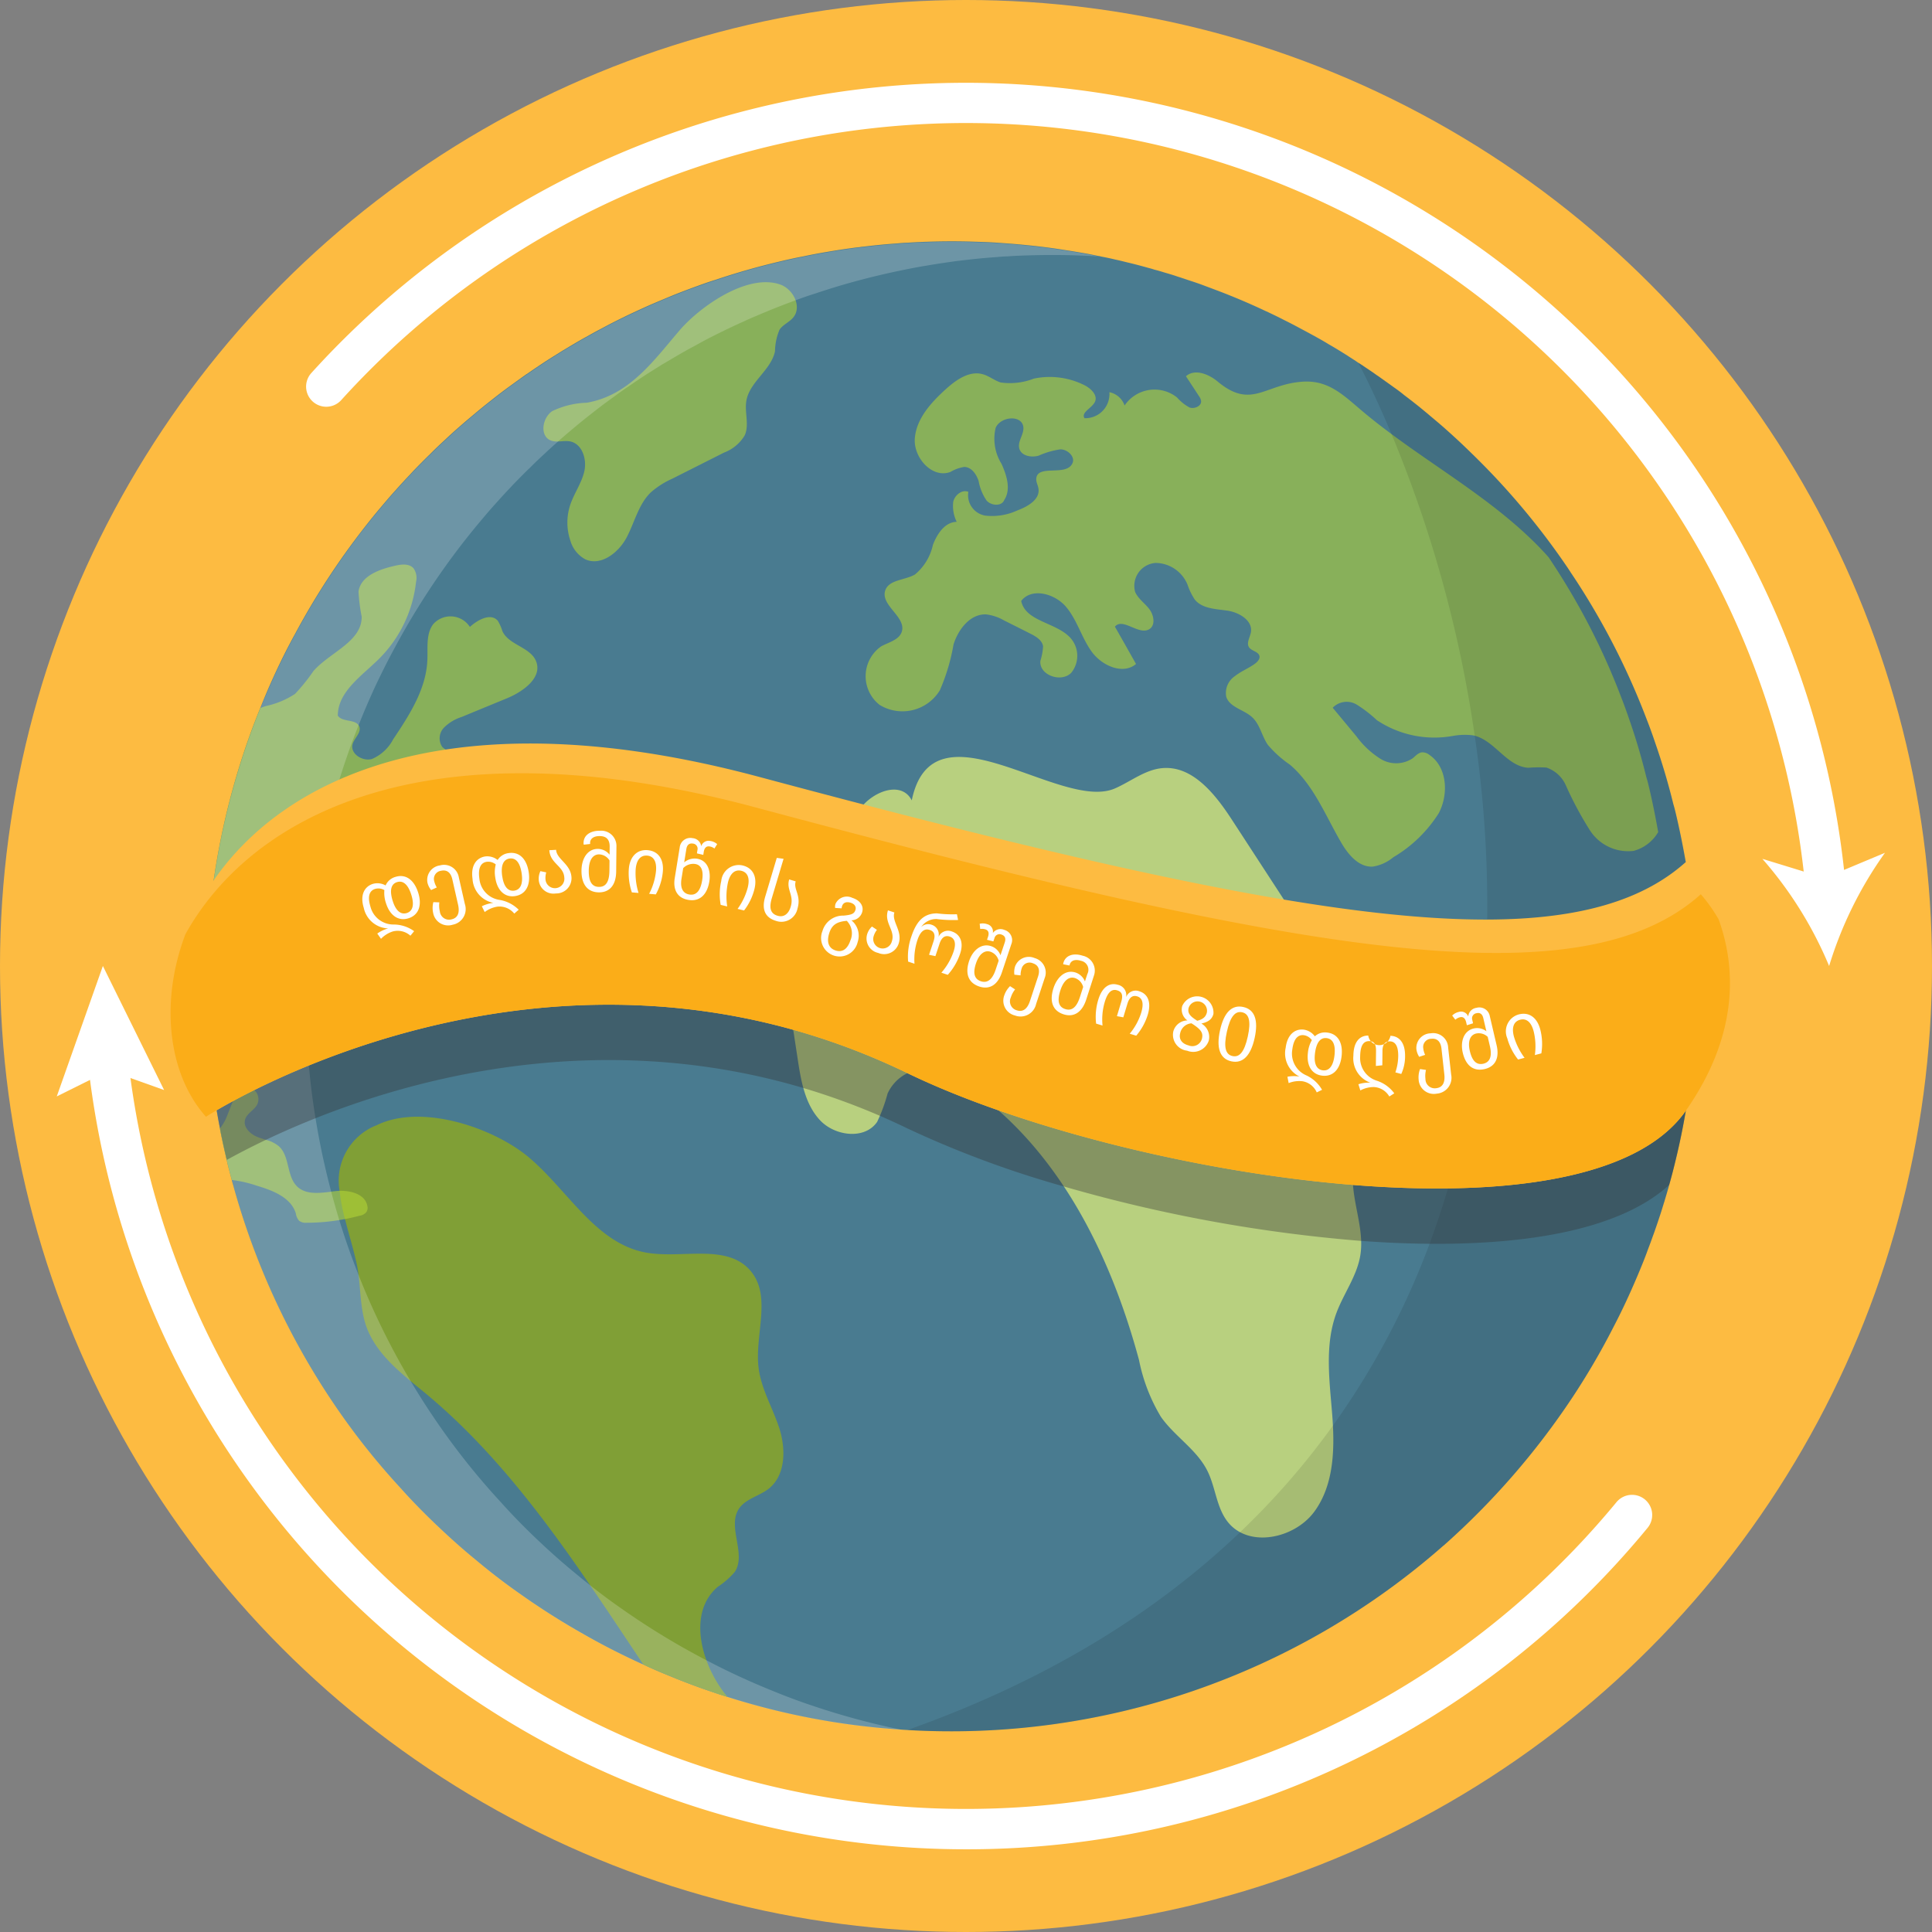 <svg xmlns="http://www.w3.org/2000/svg" width="156" height="156" viewBox="0 0 156 156"><rect x="0" y="0" width="156" height="156" fill="#808080" stroke="none"/><defs><style>.a{fill:#fdbb41;}.b{fill:#fff;}.c{fill:#497b90;}.d{opacity:0.86;}.e{fill:#89a527;}.f{opacity:0.85;}.g{fill:#cbdf7d;}.h{opacity:0.6;}.i{fill:#b3d336;}.j{opacity:0.2;}.k{opacity:0.1;}.l{opacity:0.38;}.m{fill:#333;}.n{fill:#fbad18;}</style></defs><g transform="translate(-182.288 -426.771)"><g transform="translate(182.288 426.771)"><circle class="a" cx="78" cy="78" r="78"/></g><g transform="translate(207.004 433.45)"><path class="b" d="M345.08,504.269a1.629,1.629,0,0,1-1.62-1.483,68.068,68.068,0,0,0-118.241-39.551,1.628,1.628,0,0,1-2.413-2.187A71.327,71.327,0,0,1,346.7,502.5a1.63,1.63,0,0,1-1.477,1.767C345.178,504.267,345.128,504.269,345.08,504.269Z" transform="translate(-222.384 -437.606)"/><g transform="translate(117.588 62.18)"><path class="b" d="M418.533,547.62a31.5,31.5,0,0,1,4.51-9.141l-4.862,2.035-5.038-1.546A31.466,31.466,0,0,1,418.533,547.62Z" transform="translate(-413.144 -538.479)"/></g></g><g transform="translate(186.871 504.771)"><g transform="translate(2.442 5.365)"><path class="b" d="M264.659,627.969A71.331,71.331,0,0,1,193.692,563.8a1.629,1.629,0,0,1,3.241-.322,68.07,68.07,0,0,0,120.249,36.462,1.628,1.628,0,0,1,2.512,2.073A71.139,71.139,0,0,1,264.659,627.969Z" transform="translate(-193.684 -562.012)"/></g><path class="b" d="M189.722,563.84l4.225-2.1,4.443,1.584-4.944-10.017Z" transform="translate(-189.722 -553.309)"/></g><g transform="translate(198.922 446.254)"><path class="c" d="M329.6,518.528q0,2.272-.175,4.519a57.968,57.968,0,0,1-1.613,10.035c-.069.285-.142.566-.219.847-.057.216-.118.432-.179.647-.114.419-.236.834-.362,1.249a1.9,1.9,0,0,1-.062.2c-.1.33-.2.659-.309.989-.139.424-.281.843-.428,1.262-.049.142-.1.285-.155.427-.122.35-.252.7-.387,1.05-.264.741-.562,1.465-.871,2.194-.6,1.417-1.246,2.813-1.963,4.177a58.085,58.085,0,0,1-3.338,5.7,61.191,61.191,0,0,1-10.332,11.862l-.008,0a60.169,60.169,0,0,1-43.285,14.9c-.2-.012-.411-.025-.615-.041a58.92,58.92,0,0,1-13.93-2.634c-.411-.126-.814-.256-1.217-.395-1.16-.387-2.3-.822-3.428-1.286-.716-.289-1.425-.591-2.129-.924l-.008,0c-1.657-.753-3.273-1.571-4.844-2.471a59.1,59.1,0,0,1-5.154-3.273c-1.213-.847-2.386-1.754-3.513-2.7-1.2-.977-2.345-2.015-3.464-3.09-.9-.871-1.779-1.767-2.609-2.7a57.454,57.454,0,0,1-5.4-6.815,59.913,59.913,0,0,1-8.142-17.687q-.061-.2-.11-.4c-.069-.261-.138-.525-.207-.79s-.139-.546-.2-.823v0c0-.025-.012-.045-.016-.069a.061.061,0,0,0-.008-.025c-.118-.513-.24-1.034-.346-1.547-.041-.183-.077-.366-.114-.549-.012-.069-.028-.142-.041-.211-.008-.045-.012-.09-.02-.139l0-.008c-.057-.293-.114-.586-.167-.88q-.251-1.392-.44-2.78c0-.008,0-.017,0-.025-.158-1.205-.28-2.41-.358-3.6,0-.073-.012-.147-.012-.22q-.049-.659-.073-1.319-.128-2.619-.012-5.211c.032-.774.077-1.547.142-2.317a59.719,59.719,0,0,1,2.381-12.526c.521-1.718,1.116-3.416,1.8-5.077.37-.949.774-1.876,1.2-2.8.5-1.079,1.034-2.146,1.616-3.2a59.76,59.76,0,0,1,5.638-8.634c.366-.469.745-.941,1.132-1.4.444-.525.887-1.054,1.351-1.563.378-.423.753-.835,1.144-1.241.138-.15.272-.3.415-.444.366-.378.741-.753,1.119-1.127h.008c.4-.411.81-.8,1.229-1.185q.6-.568,1.222-1.111c.016-.012.032-.028.049-.041.427-.378.871-.745,1.311-1.115.407-.342.827-.676,1.254-1.014.5-.395,1.018-.79,1.543-1.168.419-.305.843-.611,1.27-.912a.5.5,0,0,0,.077-.045c.472-.33.936-.643,1.417-.957.009-.008.025-.025.033-.025.468-.3.957-.6,1.433-.9h.008c.591-.358,1.18-.713,1.8-1.055.362-.2.732-.411,1.107-.607s.745-.4,1.124-.59q1.2-.611,2.45-1.172c.334-.155.68-.305,1.022-.448.4-.171.79-.333,1.193-.5s.794-.317,1.2-.472.811-.3,1.217-.448c.386-.138.774-.272,1.177-.395q2.5-.843,5.113-1.462c.656-.159,1.319-.306,1.982-.431.636-.134,1.27-.256,1.9-.358.61-.106,1.213-.2,1.82-.285.277-.036.541-.077.81-.1a2.385,2.385,0,0,1,.33-.041c.924-.114,1.84-.2,2.756-.264.219-.025.444-.037.655-.049a.344.344,0,0,1,.1,0c.489-.036.986-.057,1.478-.078.02,0,.049,0,.069,0,1.29-.045,2.581-.049,3.863-.008.652.02,1.294.041,1.938.086s1.294.093,1.937.155,1.274.126,1.91.211c.574.069,1.143.158,1.714.248.5.077,1,.163,1.5.248.358.065.708.138,1.058.211a.647.647,0,0,1,.175.036c.387.073.782.155,1.164.248.309.065.611.139.912.216.6.139,1.205.3,1.8.468.147.036.281.073.431.126.281.069.554.15.843.24.346.1.692.2,1.046.325.346.106.688.228,1.038.342s.692.228,1.034.358.68.253,1.021.383q2.065.776,4.071,1.726l.009,0c.484.228.96.456,1.429.7.391.191.769.387,1.148.591s.774.411,1.156.623c.44.24.871.48,1.294.741.509.289,1.013.6,1.506.912.3.2.611.387.9.591.106.061.208.126.3.191a.291.291,0,0,1,.106.073c.358.236.721.477,1.062.725.114.073.22.146.317.219.33.236.66.468.981.7a.008.008,0,0,1,.008.008c.33.228.639.456.932.7.273.208.55.415.814.627.387.3.761.611,1.144.932.472.4.949.79,1.413,1.209.358.317.721.651,1.074.977q.849.8,1.677,1.628a58.88,58.88,0,0,1,7.01,8.479c.09.126.167.257.256.379v.012c.912,1.347,1.759,2.732,2.557,4.156a58.577,58.577,0,0,1,3.615,7.751c.252.639.48,1.278.7,1.93.557,1.608,1.046,3.244,1.457,4.926.081.264.147.533.211.8.306,1.3.566,2.589.794,3.883l0,.008c.224,1.364.4,2.731.541,4.091q.061.6.11,1.209v0c.025.314.049.631.07.944a.493.493,0,0,1,0,.073c.012.147.02.293.025.436.016.216.024.432.036.647.025.525.041,1.05.045,1.571C329.6,517.832,329.6,518.178,329.6,518.528Z" transform="translate(-209.272 -458.377)"/><g class="d" transform="translate(10.74 70.692)"><path class="e" d="M262.258,598.242c.526,1.675.5,3.777-.88,4.858-.769.594-1.863.806-2.4,1.619-.954,1.46.629,3.628-.325,5.088a6.481,6.481,0,0,1-1.369,1.2c-2.437,2.058-1.393,6.115.567,8.634.07.091.139.172.209.263-.412-.127-.814-.256-1.219-.4-1.159-.39-2.3-.823-3.428-1.288-.715-.29-1.423-.591-2.128-.922l-.009,0c-5.236-7.816-10.329-15.853-17.531-21.851-1.889-1.566-4-3.119-4.834-5.426-.584-1.632-.427-3.441-.8-5.143-.26-1.171-.636-2.383-.934-3.555a15.478,15.478,0,0,1-.438-2.294,4.8,4.8,0,0,1,2.99-5.282c3.628-1.783,9.422.195,12.268,2.571,3.177,2.66,5.405,6.964,9.477,7.708,2.915.53,6.567-.78,8.47,1.5,1.7,2.043.318,5.121.623,7.759C260.768,595.024,261.726,596.578,262.258,598.242Z" transform="translate(-226.695 -573.059)"/></g><g class="f" transform="translate(46.623 41.638)"><path class="g" d="M295.271,529.431c-.969-1.91-4.079-.366-4.7,1.682s-.278,4.484-1.648,6.13c-1.045,1.256-2.9,1.756-3.65,3.2a5.527,5.527,0,0,0-.2,3.38l.991,6.514c.266,1.751.586,3.616,1.793,4.913s3.626,1.6,4.622.136a13.366,13.366,0,0,0,.841-2.287,3.416,3.416,0,0,1,3.136-1.992,5.939,5.939,0,0,1,3.036,1.212c7.481,4.995,11.785,13.615,14.129,22.3a14.294,14.294,0,0,0,1.765,4.583c1.105,1.581,2.9,2.646,3.758,4.371.663,1.325.721,2.942,1.635,4.108,1.683,2.148,5.408,1.369,7.013-.838s1.641-5.161,1.424-7.881-.608-5.547.333-8.108c.584-1.589,1.663-3,1.939-4.674.385-2.334-.873-4.693-.557-7.038.42-3.111,3.362-5.144,5.2-7.692s1.693-7.288-1.426-7.649c-1.18-.137-2.355.48-3.532.319-1.535-.21-2.567-1.632-3.413-2.931l-6.66-10.227c-1.338-2.053-3.176-4.365-5.616-4.133-1.382.131-2.528,1.078-3.8,1.635C307.306,530.39,296.979,521.152,295.271,529.431Z" transform="translate(-284.908 -525.925)"/></g><g class="h" transform="translate(1.122 68.292)"><path class="i" d="M222.918,579.262a.86.86,0,0,1-.538.293c-.4.1-.794.2-1.2.273-.146.028-.3.052-.444.077a16.257,16.257,0,0,1-2.63.216.924.924,0,0,1-.61-.15,1.109,1.109,0,0,1-.269-.591c-.387-1.3-1.865-1.865-3.159-2.251a10,10,0,0,0-2.019-.46c-.069-.261-.138-.525-.207-.79s-.139-.546-.2-.823v0c0-.025-.012-.045-.016-.069a.061.061,0,0,0-.008-.025c-.118-.513-.24-1.034-.346-1.547-.041-.183-.077-.366-.114-.549-.012-.069-.028-.142-.041-.211-.008-.045-.012-.09-.02-.139l0-.008a4.767,4.767,0,0,0,.366-.558c.44-.741,1.01-3.57,2.365-2.569a.972.972,0,0,1,.293,1.152c-.224.492-.851.741-.994,1.254-.179.61.407,1.176.994,1.408.224.094.464.163.7.236a2.638,2.638,0,0,1,1.026.509c.908.811.611,2.439,1.5,3.273.7.652,1.763.521,2.74.4.1-.017.2-.029.3-.041.122-.012.24-.02.367-.029.981-.02,2.068.3,2.243,1.217A.617.617,0,0,1,222.918,579.262Z" transform="translate(-211.092 -569.166)"/></g><g class="h" transform="translate(0 26.096)"><path class="i" d="M233.521,511.539q-1.8.739-3.607,1.486a3.5,3.5,0,0,0-1.437.871,1.242,1.242,0,0,0-.118,1.563,3.794,3.794,0,0,0,.806.513,2.047,2.047,0,0,1-.513,3.525c-.493.139-1.03.07-1.535.171-1.5.289-2.361,1.873-2.756,3.346-.041.155-.081.309-.114.468a9,9,0,0,1-1.425,3.794c-1.568,1.889-4.934,2.341-5.337,4.763a5.4,5.4,0,0,0,.652,2.849,3.907,3.907,0,0,1,.317,2.87,1.709,1.709,0,0,1-1.042.936,1.151,1.151,0,0,1-1.319-.293,2.22,2.22,0,0,1-.35-1.221c-.1-1.425-.216-2.846-.33-4.267A4.15,4.15,0,0,0,214.4,530c-1.119-.965-2.984-.407-3.851.79a6.917,6.917,0,0,0-.94,4.238,17.036,17.036,0,0,1-.175,3.925.014.014,0,0,0,0,.012c0-.073-.012-.147-.012-.22q-.049-.659-.073-1.319-.128-2.619-.012-5.211c.032-.774.077-1.547.142-2.317a59.719,59.719,0,0,1,2.381-12.526c.521-1.718,1.116-3.416,1.8-5.077,0,0,0,0,.008,0,.139-.049.281-.1.423-.147a7.026,7.026,0,0,0,2.37-.985,15.154,15.154,0,0,0,1.482-1.84c1.335-1.531,3.924-2.373,3.9-4.4a13.9,13.9,0,0,1-.256-2.024c.179-1.266,1.685-1.8,2.931-2.08.525-.126,1.164-.2,1.514.208a1.357,1.357,0,0,1,.2,1.087,10.377,10.377,0,0,1-3.009,6.236c-1.38,1.364-3.3,2.626-3.31,4.563.35.542,1.376.281,1.685.79a.36.36,0,0,1,.049.089c.192.5-.411.932-.545,1.453-.187.757.814,1.392,1.571,1.172a3.465,3.465,0,0,0,1.709-1.584c1.315-1.966,2.683-4.071,2.765-6.44.041-.981-.123-2.076.472-2.862a1.861,1.861,0,0,1,2.959.224c.635-.582,1.7-1.16,2.263-.488a3.926,3.926,0,0,1,.366.835c.521,1.127,2.271,1.278,2.72,2.434C236.451,509.862,234.852,511,233.521,511.539Z" transform="translate(-209.272 -500.712)"/></g><g class="h" transform="translate(27.247 3.306)"><path class="i" d="M256.964,473.472a6.857,6.857,0,0,0-2.781.677c-.8.541-1.025,1.982-.139,2.359.494.21,1.068-.018,1.593.088.971.2,1.359,1.442,1.139,2.408s-.837,1.8-1.146,2.737a4.545,4.545,0,0,0,.008,2.831,2.516,2.516,0,0,0,1.2,1.534c1.256.591,2.689-.512,3.343-1.738s.959-2.681,1.953-3.65a6.838,6.838,0,0,1,1.744-1.114l4.174-2.105a3.3,3.3,0,0,0,1.678-1.4c.38-.857-.03-1.862.129-2.787.264-1.535,2-2.475,2.313-4a4.626,4.626,0,0,1,.367-1.743c.282-.413.8-.605,1.114-.993.706-.866-.01-2.284-1.065-2.652-2.644-.92-6.466,1.781-8.108,3.688C262.374,470.066,260.408,472.881,256.964,473.472Z" transform="translate(-253.475 -463.741)"/></g><g class="h" transform="translate(53.266 10.592)"><path class="i" d="M358.922,509c.292,1.225.535,2.442.752,3.666l0,.009a3.269,3.269,0,0,1-1.987,1.517,3.672,3.672,0,0,1-3.517-1.65,28.391,28.391,0,0,1-1.943-3.623,2.631,2.631,0,0,0-1.576-1.455,10.587,10.587,0,0,0-1.466.016c-1.752-.1-2.742-2.278-4.459-2.618a5.427,5.427,0,0,0-1.634.047,8.372,8.372,0,0,1-6.135-1.275,10.44,10.44,0,0,0-1.652-1.271,1.572,1.572,0,0,0-1.913.271c.645.771,1.282,1.544,1.917,2.307a7.064,7.064,0,0,0,1.97,1.833,2.41,2.41,0,0,0,2.566-.055c.233-.185.448-.449.753-.485a.912.912,0,0,1,.615.214c1.426.983,1.552,3.143.754,4.682a10.843,10.843,0,0,1-3.678,3.574,3.416,3.416,0,0,1-1.668.758c-1.133.057-1.991-.986-2.558-1.97-1.266-2.175-2.213-4.64-4.136-6.271a8.848,8.848,0,0,1-1.777-1.6c-.484-.717-.633-1.652-1.27-2.23-.663-.61-1.8-.782-2.082-1.64a1.64,1.64,0,0,1,.686-1.661c.5-.4,1.106-.633,1.627-1.007.2-.15.419-.377.369-.624-.088-.367-.63-.4-.843-.705-.231-.352.077-.8.153-1.22.155-.942-.944-1.6-1.892-1.74s-2.042-.152-2.644-.9a5.13,5.13,0,0,1-.577-1.184,2.813,2.813,0,0,0-2.584-1.77,1.853,1.853,0,0,0-1.651,2.343c.244.561.79.912,1.155,1.4s.5,1.306-.023,1.613c-.852.5-2.135-.97-2.767-.21.571,1,1.133,2,1.706,3.014-1.061.9-2.769.133-3.584-1s-1.173-2.559-2.072-3.62-2.769-1.577-3.615-.47c.318,1.569,2.524,1.71,3.733,2.753a2.171,2.171,0,0,1,.294,3.063c-.825.806-2.595.165-2.479-.981a4.722,4.722,0,0,0,.218-1.179c-.081-.5-.586-.794-1.037-1.02-.705-.359-1.408-.71-2.11-1.06a3.783,3.783,0,0,0-1.439-.489c-1.29-.063-2.264,1.2-2.646,2.432a16.022,16.022,0,0,1-1.106,3.7,3.536,3.536,0,0,1-4.859,1.175,2.942,2.942,0,0,1,.115-4.722c.621-.342,1.465-.525,1.675-1.194.364-1.187-1.7-2.1-1.348-3.293.272-.915,1.584-.839,2.412-1.323a4.287,4.287,0,0,0,1.447-2.387c.335-.884.965-1.847,1.923-1.862a2.881,2.881,0,0,1-.282-1.615c.12-.546.709-1.019,1.222-.808a1.662,1.662,0,0,0,1.372,1.92,4.859,4.859,0,0,0,2.589-.422c.833-.309,1.833-.88,1.7-1.754-.04-.286-.216-.558-.174-.846.133-1.113,2.357-.155,2.888-1.15.317-.528-.327-1.179-.946-1.179a6.573,6.573,0,0,0-1.755.51c-.589.168-1.389.025-1.557-.563s.39-1.156.323-1.75c-.12-1.007-1.842-.865-2.239.071a3.838,3.838,0,0,0,.48,2.908c.415.928.775,2.053.22,2.906-.2.536-1.05.481-1.429.053a4.047,4.047,0,0,1-.643-1.575c-.177-.55-.572-1.121-1.15-1.141a3.062,3.062,0,0,0-1.132.408c-1.478.546-3.005-1.17-2.869-2.737s1.284-2.838,2.446-3.9c.851-.776,1.945-1.572,3.048-1.253.515.145.934.508,1.442.664a5.36,5.36,0,0,0,2.68-.314,6.244,6.244,0,0,1,4.157.573c.479.264.987.772.783,1.274-.224.534-1.155.857-.861,1.351a1.949,1.949,0,0,0,2.014-2.1,1.637,1.637,0,0,1,1.227,1.076,2.911,2.911,0,0,1,4.236-.648,3.688,3.688,0,0,0,1.005.806c.4.144.989-.115.935-.537a.853.853,0,0,0-.162-.369c-.351-.545-.709-1.079-1.059-1.615.71-.631,1.834-.178,2.56.427,2.7,2.251,3.768.258,6.761.018,2.021-.167,3.176.88,4.639,2.131,4.483,3.85,9.852,6.6,14.08,10.735.444.43.864.876,1.269,1.334.009,0,0,.009,0,.009.858,1.275,1.659,2.582,2.413,3.927a55.022,55.022,0,0,1,3.415,7.321c.235.6.453,1.2.664,1.82.528,1.52.987,3.065,1.375,4.655C358.8,508.489,358.861,508.743,358.922,509Z" transform="translate(-295.684 -475.561)"/></g><g class="j" transform="translate(0.005 0.023)"><path class="b" d="M281.454,459.625c-.053,0-.106-.012-.159-.012-.647-.045-1.29-.065-1.942-.089-1.278-.037-2.569-.033-3.863.012-.02-.008-.049,0-.069,0-.493.02-.989.036-1.478.077a.368.368,0,0,0-.1,0c-.212.012-.432.024-.652.049-.916.061-1.836.15-2.756.261-.106.008-.219.024-.333.041-.269.024-.533.069-.806.106-.607.085-1.213.179-1.824.285-.631.1-1.266.224-1.9.354q-.995.2-1.982.436-2.607.617-5.113,1.462c-.4.122-.79.256-1.176.395-.139.049-.277.1-.415.151-.264.1-.533.2-.8.3-.4.155-.806.309-1.2.472s-.794.325-1.193.5c-.338.138-.684.289-1.018.448-.835.375-1.649.766-2.455,1.172-.374.187-.749.383-1.119.591s-.749.4-1.111.607c-.61.341-1.2.7-1.8,1.05l-.008,0c-.477.3-.961.6-1.429.9a.056.056,0,0,0-.033.024c-.485.314-.949.627-1.417.957a.461.461,0,0,0-.078.045c-.427.3-.855.607-1.27.912-.53.379-1.042.774-1.543,1.169-.431.338-.851.671-1.258,1.013-.44.366-.879.737-1.311,1.116a.4.4,0,0,0-.049.04c-.032.029-.069.062-.1.094-.378.33-.753.672-1.119,1.018-.419.383-.826.774-1.225,1.181l-.012,0c-.379.375-.75.745-1.12,1.128-.142.142-.272.288-.415.439-.391.407-.761.818-1.14,1.241-.469.513-.908,1.038-1.352,1.568-.391.464-.765.932-1.135,1.4a60.274,60.274,0,0,0-5.638,8.63c-.578,1.058-1.107,2.125-1.616,3.2-.468,1.022-.912,2.051-1.327,3.1q-.934,2.35-1.669,4.779a58.744,58.744,0,0,0-1.661,6.933c-.33,1.84-.57,3.708-.724,5.593a59.759,59.759,0,0,0-.131,7.694c.081,1.653.228,3.314.444,4.974.081.586.167,1.172.264,1.759.122.753.256,1.507.411,2.26.134.7.3,1.417.464,2.12.126.517.253,1.03.387,1.539.049.191.1.382.155.574.158.578.325,1.156.5,1.726q.684,2.235,1.535,4.38a59.5,59.5,0,0,0,4.238,8.642q.891,1.5,1.865,2.935a57.341,57.341,0,0,0,5.4,6.819c.827.928,1.706,1.828,2.606,2.7,1.119,1.075,2.267,2.113,3.469,3.09.366.305.737.61,1.111.9q1.172.934,2.4,1.795a60.49,60.49,0,0,0,5.154,3.273q.922.519,1.86,1.01,2.5,1.313,5.121,2.381c1.127.464,2.267.9,3.428,1.286a59.889,59.889,0,0,0,7.075,1.921c.07.016.139.033.208.045a59.909,59.909,0,0,1-15.351-3.049c-1.16-.391-2.3-.826-3.427-1.29A60.525,60.525,0,0,1,234.6,567.6c-1.209-.847-2.386-1.751-3.509-2.7-1.2-.977-2.349-2.015-3.468-3.089-.9-.871-1.779-1.767-2.606-2.695a57.6,57.6,0,0,1-5.4-6.819,59.85,59.85,0,0,1-8.142-17.684.054.054,0,0,1,0-.024q-.061-.2-.11-.4c-.069-.261-.138-.525-.207-.79s-.139-.546-.2-.823v0c0-.025-.012-.045-.016-.069a.061.061,0,0,0-.008-.025c-.118-.513-.24-1.034-.346-1.547-.041-.183-.077-.366-.114-.549-.012-.069-.028-.142-.041-.211-.069-.342-.134-.684-.191-1.026q-.251-1.392-.439-2.78c0-.008,0-.017,0-.025-.155-1.209-.277-2.414-.354-3.615-.009-.07-.012-.139-.017-.208q-.049-.659-.073-1.319-.122-2.626-.008-5.219.049-1.148.142-2.284a59.4,59.4,0,0,1,2.386-12.526c.521-1.73,1.124-3.436,1.8-5.1q.568-1.4,1.2-2.773c.509-1.082,1.038-2.145,1.616-3.2a60.33,60.33,0,0,1,5.638-8.634c.37-.468.745-.941,1.136-1.4.44-.525.883-1.05,1.348-1.563.383-.423.753-.835,1.144-1.241.142-.15.272-.3.415-.44.37-.383.741-.753,1.119-1.128l.012,0c.4-.407.806-.8,1.225-1.18.4-.379.81-.753,1.221-1.116a.364.364,0,0,0,.049-.041c.431-.374.872-.745,1.311-1.115.407-.342.827-.676,1.258-1.014.5-.391,1.013-.79,1.539-1.168.419-.305.847-.611,1.274-.908.025-.016.049-.033.077-.049.469-.325.933-.644,1.417-.952a.057.057,0,0,1,.032-.029c.468-.3.953-.6,1.429-.9h.009c.59-.354,1.185-.713,1.8-1.055.362-.2.737-.407,1.111-.607s.745-.4,1.119-.59c.806-.407,1.621-.794,2.455-1.169.334-.158.68-.309,1.018-.448.4-.175.79-.338,1.193-.5s.794-.317,1.2-.472.81-.3,1.217-.444c.387-.142.777-.273,1.176-.4q2.5-.843,5.113-1.462c.66-.155,1.319-.3,1.982-.432.635-.131,1.27-.253,1.9-.354.611-.106,1.217-.2,1.824-.289.272-.033.537-.077.806-.1.114-.016.228-.036.334-.041.92-.11,1.84-.2,2.756-.264.216-.02.439-.037.652-.049a.65.65,0,0,1,.1,0c.489-.037.985-.057,1.478-.077.02.008.049,0,.07,0,1.294-.041,2.585-.045,3.863-.008.651.02,1.294.044,1.942.086s1.294.093,1.934.154,1.274.131,1.909.212c.574.069,1.144.159,1.714.248.5.077,1,.167,1.5.252.358.061.708.134,1.058.208A.658.658,0,0,1,281.454,459.625Z" transform="translate(-209.28 -458.415)"/></g><g class="k" transform="translate(56.644 9.807)"><path d="M364.85,524.63q0,2.272-.175,4.519a57.968,57.968,0,0,1-1.613,10.035c-.069.285-.142.566-.219.847-.057.216-.114.432-.175.643l0,0c-.114.419-.236.834-.362,1.249a1.894,1.894,0,0,1-.062.2c-.1.33-.2.659-.309.989-.139.424-.281.843-.428,1.262-.049.142-.1.285-.155.427-.122.35-.252.7-.387,1.05-.264.741-.562,1.465-.871,2.194-.6,1.417-1.246,2.813-1.963,4.177a58.092,58.092,0,0,1-3.338,5.7,61.192,61.192,0,0,1-10.332,11.862l-.008,0a60.169,60.169,0,0,1-43.285,14.9c11.227-3.977,20.045-9.473,26.851-15.97a61.145,61.145,0,0,0,7.5-8.614,62.876,62.876,0,0,0,7.8-14.671,75.023,75.023,0,0,0,4.5-21.779,94.235,94.235,0,0,0-.855-19.251,100.606,100.606,0,0,0-6.717-24.352c-.846-2.023-1.746-3.949-2.683-5.764.106.061.208.126.3.191a.291.291,0,0,1,.106.073c.358.236.721.477,1.062.725.114.073.22.146.317.219.33.236.66.468.981.7a.008.008,0,0,1,.008.008c.33.228.639.456.932.7.273.208.55.415.814.627.387.3.761.611,1.144.932.472.4.949.79,1.413,1.209.358.317.721.651,1.074.977q.849.8,1.677,1.628a58.882,58.882,0,0,1,7.01,8.479c.09.126.167.257.256.379v.012c.912,1.347,1.759,2.732,2.557,4.156a58.573,58.573,0,0,1,3.615,7.751c.252.639.48,1.278.7,1.93.557,1.608,1.046,3.244,1.457,4.926.081.264.147.533.211.8.306,1.3.566,2.589.794,3.883l0,.008c.224,1.364.4,2.731.541,4.091q.061.6.11,1.209v0c.025.314.049.631.07.944a.493.493,0,0,1,0,.073c.012.147.02.293.025.436.016.216.024.432.036.647.025.525.041,1.05.045,1.571C364.845,523.934,364.85,524.28,364.85,524.63Z" transform="translate(-301.165 -474.286)"/></g></g><g class="l" transform="translate(198.922 493.984)"><path class="m" d="M329.6,548.229q0,2.272-.175,4.519a57.969,57.969,0,0,1-1.613,10.035c-.069.285-.142.566-.219.847-.057.216-.114.432-.175.643l0,0c-3.786,3.468-10.971,4.823-19.341,4.754-1.795-.012-3.643-.094-5.528-.232a121.13,121.13,0,0,1-24-4.393,81.726,81.726,0,0,1-12.627-4.682c-.737-.358-1.47-.692-2.2-1.01a55.74,55.74,0,0,0-6.208-2.259c-15.974-4.738-30.535-1.087-39.386,2.434-1.51.6-2.85,1.193-4.005,1.743-1.307.623-2.373,1.185-3.171,1.624,0-.025-.012-.045-.016-.069a.061.061,0,0,0-.008-.025c-.118-.513-.24-1.034-.346-1.547-.041-.183-.077-.366-.114-.549-.012-.069-.028-.142-.041-.211-.069-.342-.134-.684-.191-1.026q-.251-1.392-.44-2.78c0-.008,0-.017,0-.025-.158-1.205-.28-2.41-.358-3.6,0-.073-.012-.147-.012-.22q-.049-.659-.073-1.319-.128-2.619-.012-5.211s0,0,0-.008a21.609,21.609,0,0,1,8.936-6.794,32.857,32.857,0,0,1,5.98-1.926c7.072-1.6,16.459-1.665,28.57.83q4.085.842,7.926,1.629c16.007,3.269,28.838,5.744,39.011,6.977a100.879,100.879,0,0,0,12.819.871c7.449-.049,12.693-1.437,16.186-4.567a9.329,9.329,0,0,1,.651.822v0c.025.314.049.631.07.944a.493.493,0,0,1,0,.073c.012.147.02.293.025.436.016.216.024.432.036.647.025.525.041,1.05.045,1.571C329.6,547.534,329.6,547.879,329.6,548.229Z" transform="translate(-209.272 -535.81)"/></g><g transform="translate(196.061 486.808)"><path class="a" d="M326.978,553.819c-8.02,11.476-45.757,5.24-62.842-3.033-29.4-14.24-56.646,3.517-56.646,3.517-3-3.346-3.782-9.131-1.661-14.74,3.94-10.454,17.932-20.31,46.334-12.7,43.815,11.748,65.362,15.343,74.815,6.875a14.643,14.643,0,0,1,2.658,4.637C330.943,542,331.415,547.469,326.978,553.819Z" transform="translate(-204.631 -524.168)"/></g><g transform="translate(196.061 489.208)"><path class="n" d="M326.978,555.312c-8.02,11.476-45.757,5.24-62.842-3.033-29.4-14.24-56.646,3.517-56.646,3.517-3-3.346-3.782-9.131-1.661-14.74,5.312-9.542,19.52-17.346,46.021-10.242,44.706,11.989,66.693,15.661,76.341,7.018a12.52,12.52,0,0,1,1.445,2.04C330.943,543.491,331.415,548.962,326.978,555.312Z" transform="translate(-204.631 -528.061)"/></g><g transform="translate(211.541 493.851)"><path class="b" d="M231.653,543.7a2.514,2.514,0,0,1-.124-1.038.956.956,0,0,0-.751-.094c-.354.11-.675.461-.371,1.443a1.913,1.913,0,0,0,1.873,1.43,2.834,2.834,0,0,1,1.651.538l-.3.366a1.534,1.534,0,0,0-1.421-.344,2.282,2.282,0,0,0-.954.595l-.3-.424a2.719,2.719,0,0,1,.88-.415,2.09,2.09,0,0,1-1.971-1.659c-.337-1.088.1-1.739.73-1.936a1.339,1.339,0,0,1,1.033.123,1.221,1.221,0,0,1,.8-.69c.833-.258,1.514.247,1.839,1.3.312,1.007.03,1.789-.8,2.046S231.957,544.687,231.653,543.7Zm.547-.169c.25.808.656,1.132,1.135.984s.625-.644.375-1.452c-.269-.87-.676-1.194-1.155-1.046S231.929,542.659,232.2,543.536Z" transform="translate(-229.745 -537.871)"/><path class="b" d="M240.8,541.085l.485,2.14a1.283,1.283,0,0,1-.977,1.67,1.228,1.228,0,0,1-1.584-.956,1.879,1.879,0,0,1,.017-.865l.485.017a1.986,1.986,0,0,0,.038.726.748.748,0,0,0,.947.647c.546-.123.66-.59.527-1.18l-.463-2.044c-.112-.5-.391-.812-.906-.7a.662.662,0,0,0-.556.846,1.68,1.68,0,0,0,.207.5l-.46.211a1.515,1.515,0,0,1-.293-.587,1.181,1.181,0,0,1,1-1.4A1.209,1.209,0,0,1,240.8,541.085Z" transform="translate(-233.003 -537.31)"/><path class="b" d="M246,540.469a2.509,2.509,0,0,1,.041-1.046.963.963,0,0,0-.728-.212c-.367.053-.74.349-.594,1.368a1.915,1.915,0,0,0,1.626,1.709,2.841,2.841,0,0,1,1.548.793l-.357.314a1.537,1.537,0,0,0-1.351-.564,2.288,2.288,0,0,0-1.037.438l-.231-.467a2.718,2.718,0,0,1,.935-.272,2.092,2.092,0,0,1-1.687-1.951c-.161-1.129.369-1.7,1.027-1.8a1.342,1.342,0,0,1,1,.285,1.224,1.224,0,0,1,.9-.557c.865-.123,1.458.483,1.614,1.573.149,1.045-.253,1.773-1.111,1.9S246.141,541.488,246,540.469Zm.568-.081c.12.838.471,1.223.967,1.152s.72-.537.6-1.376c-.129-.9-.48-1.287-.976-1.216S246.433,539.479,246.563,540.388Z" transform="translate(-235.264 -536.705)"/><path class="b" d="M255.5,540.308a1.226,1.226,0,0,1-1.259,1.307,1.189,1.189,0,0,1-1.383-1.1,1.426,1.426,0,0,1,.134-.7l.469.1a1.584,1.584,0,0,0-.059.552.763.763,0,1,0,1.518-.142c-.055-.93-1.143-1.126-1.207-2.2l.546-.032C254.305,538.865,255.436,539.235,255.5,540.308Z" transform="translate(-238.609 -536.554)"/><path class="b" d="M261.281,536.858l-.022,2.031c-.012,1.1-.539,1.687-1.4,1.678-.925-.01-1.412-.66-1.4-1.773.01-.944.475-1.746,1.335-1.737a1.23,1.23,0,0,1,.933.466l.007-.632c.006-.488-.173-.861-.8-.868-.508-.006-.777.226-.781.545a.549.549,0,0,0,.006.091l-.515.059a.528.528,0,0,1-.018-.15c.007-.632.57-.984,1.313-.975A1.227,1.227,0,0,1,261.281,536.858Zm-.568,1.979.009-.846a1.029,1.029,0,0,0-.841-.491c-.514,0-.825.467-.835,1.3-.01.9.259,1.319.819,1.325S260.7,539.723,260.713,538.837Z" transform="translate(-240.759 -535.593)"/><path class="b" d="M266.164,538.13c.877.074,1.316.745,1.234,1.725a4.67,4.67,0,0,1-.568,1.847l-.539-.046a5.12,5.12,0,0,0,.555-1.849c.067-.8-.22-1.2-.719-1.237s-.856.307-.923,1.1a5.354,5.354,0,0,0,.231,1.915l-.539-.045a4.79,4.79,0,0,1-.243-1.916C264.732,538.683,265.295,538.057,266.164,538.13Z" transform="translate(-243.129 -536.564)"/><path class="b" d="M273.445,540.057c-.165,1.022-.744,1.635-1.677,1.485-.913-.146-1.265-.83-1.115-1.762l.4-2.463a.862.862,0,0,1,1.039-.763.756.756,0,0,1,.7.653.621.621,0,0,1,.747-.421,1.03,1.03,0,0,1,.54.251l-.222.354a.829.829,0,0,0-.388-.168c-.251-.04-.418.1-.472.432l-.04.251-.514-.122.043-.271a.415.415,0,0,0-.371-.521c-.276-.044-.469.089-.526.443l-.172,1.074a1.311,1.311,0,0,1,1.049-.293C273.284,538.349,273.589,539.157,273.445,540.057Zm-.579-.093c.128-.8-.077-1.246-.559-1.323a1.116,1.116,0,0,0-.97.333l-.139.861c-.111.695.075,1.18.64,1.271S272.735,540.781,272.866,539.964Z" transform="translate(-245.424 -535.957)"/><path class="b" d="M278.413,540.11c.856.205,1.19.936.96,1.893a4.662,4.662,0,0,1-.84,1.742l-.526-.126a5.128,5.128,0,0,0,.827-1.745c.187-.78-.038-1.216-.526-1.333s-.893.175-1.078.948a5.371,5.371,0,0,0-.06,1.93l-.526-.126a4.792,4.792,0,0,1,.047-1.932A1.417,1.417,0,0,1,278.413,540.11Z" transform="translate(-247.705 -537.309)"/><path class="b" d="M283.385,539.145l.548.075-.946,3.169c-.227.761-.136,1.25.457,1.427.518.155.9-.154,1.07-.74.278-.929-.374-1.362-.126-2.191l.524.156c-.2.661.468,1.118.145,2.2a1.324,1.324,0,0,1-1.743.988c-.867-.259-1.172-.921-.862-1.956Z" transform="translate(-249.917 -536.955)"/><path class="b" d="M292.8,547.906a1.494,1.494,0,1,1-2.838-.9,1.723,1.723,0,0,1,1.7-1.236c.7-.063.869-.174.96-.46.069-.218-.023-.465-.377-.578-.391-.125-.621.021-.7.263a.633.633,0,0,0-.039.186l-.524-.03a.752.752,0,0,1,.031-.332,1.007,1.007,0,0,1,1.357-.484c.64.2.947.677.791,1.167a.922.922,0,0,1-.862.648A1.6,1.6,0,0,1,292.8,547.906Zm-.565-.179a1.433,1.433,0,0,0-.312-1.535c-.856.07-1.216.365-1.416.992-.237.745-.028,1.228.512,1.4C291.586,548.766,292,548.453,292.23,547.727Z" transform="translate(-252.802 -538.918)"/><path class="b" d="M298.388,548.7a1.228,1.228,0,0,1-1.653.756,1.191,1.191,0,0,1-.885-1.531,1.436,1.436,0,0,1,.382-.6l.4.268a1.587,1.587,0,0,0-.257.492.764.764,0,1,0,1.466.424c.29-.886-.652-1.468-.317-2.491l.52.171C297.8,546.919,298.722,547.679,298.388,548.7Z" transform="translate(-255.078 -539.592)"/><path class="b" d="M301.494,548.292c.429-1.291,1.026-1.868,2.066-1.878a9.881,9.881,0,0,0,1.616.071l.092.463a10.605,10.605,0,0,1-1.732-.076,1.459,1.459,0,0,0-1.253.653.8.8,0,0,1,.846-.192.819.819,0,0,1,.556.987.844.844,0,0,1,1.1-.437c.605.2.97.817.652,1.775a4.874,4.874,0,0,1-1,1.719l-.518-.173a5.077,5.077,0,0,0,.989-1.715c.261-.784,0-1.1-.314-1.2-.34-.113-.638.021-.819.565l-.337,1.013-.513-.108.358-1.075c.2-.593.008-.828-.3-.93-.433-.144-.766.116-1,.826a4.961,4.961,0,0,0-.235,1.9l-.513-.171A4.9,4.9,0,0,1,301.494,548.292Z" transform="translate(-257.161 -539.744)"/><path class="b" d="M312.552,549.411l-.764,2.286c-.318.951-.955,1.418-1.826,1.127-.9-.3-1.148-1.065-.816-2.059.283-.846.971-1.467,1.787-1.195a1.223,1.223,0,0,1,.745.73l.345-1.031c.113-.34.01-.546-.261-.637a.419.419,0,0,0-.571.29l-.087.26-.512-.13.081-.241c.109-.327.023-.521-.211-.6a.935.935,0,0,0-.422-.031L310,547.76a1.063,1.063,0,0,1,.6.03.618.618,0,0,1,.461.717.759.759,0,0,1,.929-.252A.856.856,0,0,1,312.552,549.411Zm-1.271,2.075.25-.748a1.04,1.04,0,0,0-.652-.719c-.488-.163-.929.19-1.177.932-.264.791-.144,1.271.4,1.452S311.037,552.214,311.281,551.485Z" transform="translate(-260.147 -540.249)"/><path class="b" d="M317.054,553.845l-.69,2.085a1.284,1.284,0,0,1-1.7.927,1.229,1.229,0,0,1-.865-1.638,1.882,1.882,0,0,1,.462-.733l.407.265a1.981,1.981,0,0,0-.343.642.749.749,0,0,0,.479,1.044c.532.176.87-.165,1.061-.74l.658-1.992c.159-.483.084-.9-.417-1.065a.663.663,0,0,0-.914.44,1.68,1.68,0,0,0-.081.536l-.5-.056a1.507,1.507,0,0,1,.052-.656,1.182,1.182,0,0,1,1.585-.684A1.212,1.212,0,0,1,317.054,553.845Z" transform="translate(-261.957 -541.939)"/><path class="b" d="M323.463,553.51l-.623,1.933c-.337,1.047-1.014,1.452-1.832,1.188-.88-.283-1.153-1.049-.812-2.107.29-.9.97-1.528,1.788-1.264a1.229,1.229,0,0,1,.753.721l.194-.6a.736.736,0,0,0-.512-1.068c-.483-.155-.809-.014-.907.289a.642.642,0,0,0-.022.089l-.509-.1a.516.516,0,0,1,.027-.149c.194-.6.836-.77,1.542-.542A1.227,1.227,0,0,1,323.463,553.51Zm-1.129,1.722.259-.806a1.028,1.028,0,0,0-.658-.718c-.489-.158-.927.2-1.182.994-.277.861-.143,1.335.39,1.507S322.063,556.075,322.334,555.232Z" transform="translate(-264.386 -541.812)"/><path class="b" d="M326.022,556.954c.341-1.129.986-1.4,1.573-1.22a.852.852,0,0,1,.678,1,.827.827,0,0,1,1.068-.473c.624.188,1.01.8.679,1.9a4.778,4.778,0,0,1-.931,1.685l-.524-.158a5.01,5.01,0,0,0,.923-1.682c.279-.923.006-1.237-.324-1.337s-.618.038-.785.594l-.332,1.1-.516-.094.348-1.154c.19-.631-.014-.835-.338-.933-.412-.124-.747.129-.988.927a4.971,4.971,0,0,0-.184,1.918l-.518-.156A4.736,4.736,0,0,1,326.022,556.954Z" transform="translate(-266.598 -543.299)"/><path class="b" d="M338.824,560.838a1.32,1.32,0,0,1-1.754.825,1.292,1.292,0,0,1-1.113-1.553,1.2,1.2,0,0,1,1.139-.89,1.064,1.064,0,0,1-.42-1.159,1.318,1.318,0,0,1,2.52.638c-.111.429-.423.651-.973.772A1.249,1.249,0,0,1,338.824,560.838Zm-.557-.137c.121-.467-.073-.732-.686-1.147l-.155-.1a1,1,0,0,0-.914.8c-.124.479.139.843.675.982A.8.8,0,0,0,338.268,560.7Zm-1.07-2.5c-.111.429.123.671.577.97l.115.077c.454-.118.683-.3.778-.667a.761.761,0,0,0-1.47-.38Z" transform="translate(-270.471 -543.905)"/><path class="b" d="M344.822,561.157c-.31,1.411-.946,2.091-1.881,1.886s-1.227-1.09-.915-2.508.945-2.086,1.88-1.88S345.133,559.738,344.822,561.157Zm-2.243-.5c-.278,1.266-.1,1.838.456,1.96s.958-.322,1.234-1.582.09-1.833-.457-1.953S342.856,559.4,342.579,560.657Z" transform="translate(-272.768 -544.425)"/><path class="b" d="M352.481,563.492a2.509,2.509,0,0,1,.316-1,.962.962,0,0,0-.646-.4c-.368-.046-.805.142-.933,1.163a1.913,1.913,0,0,0,1.118,2.075,2.84,2.84,0,0,1,1.283,1.172l-.427.209a1.532,1.532,0,0,0-1.154-.9,2.28,2.28,0,0,0-1.114.149l-.1-.512a2.746,2.746,0,0,1,.973-.016,2.09,2.09,0,0,1-1.113-2.325c.142-1.13.8-1.546,1.463-1.463a1.343,1.343,0,0,1,.891.538,1.223,1.223,0,0,1,1.015-.3c.865.108,1.278.849,1.141,1.941-.131,1.047-.711,1.643-1.571,1.535S352.353,564.513,352.481,563.492Zm.569.071c-.105.84.132,1.3.629,1.365s.835-.329.941-1.168c.113-.9-.124-1.367-.622-1.43S353.164,562.652,353.049,563.563Z" transform="translate(-276.124 -545.585)"/><path class="b" d="M363.744,564.082a3.4,3.4,0,0,1-.308,1.442l-.474-.129a4.212,4.212,0,0,0,.229-1.312c.01-.964-.338-1.189-.684-1.193s-.582.208-.588.775l-.012,1.159-.521.053.013-1.217c.007-.645-.239-.784-.558-.788-.469,0-.714.37-.724,1.262a1.914,1.914,0,0,0,1.347,1.935,2.84,2.84,0,0,1,1.408,1.018l-.4.256a1.532,1.532,0,0,0-1.248-.763,2.291,2.291,0,0,0-1.091.274l-.157-.5a2.727,2.727,0,0,1,.965-.126,2.09,2.09,0,0,1-1.37-2.183c.013-1.192.571-1.628,1.2-1.621a.907.907,0,0,0,1.791.02C363.215,562.454,363.757,562.936,363.744,564.082Z" transform="translate(-279.544 -545.886)"/><path class="b" d="M370.381,563.26l.242,2.18a1.283,1.283,0,0,1-1.158,1.55A1.228,1.228,0,0,1,368,565.863a1.876,1.876,0,0,1,.114-.858l.48.071a1.983,1.983,0,0,0-.044.726.749.749,0,0,0,.869.749c.556-.062.722-.513.655-1.115l-.231-2.083c-.056-.5-.3-.851-.822-.793a.661.661,0,0,0-.647.779,1.686,1.686,0,0,0,.15.52l-.48.158a1.5,1.5,0,0,1-.226-.617,1.181,1.181,0,0,1,1.155-1.281A1.21,1.21,0,0,1,370.381,563.26Z" transform="translate(-282.704 -545.764)"/><path class="b" d="M375.551,559.442l.55,2.346c.229.976-.067,1.708-.961,1.918-.925.218-1.535-.3-1.775-1.322-.2-.869.055-1.759.892-1.955a1.222,1.222,0,0,1,1.017.229l-.248-1.058c-.082-.349-.277-.47-.557-.4a.417.417,0,0,0-.333.546l.062.266-.5.158-.058-.247c-.08-.336-.255-.456-.5-.4a.934.934,0,0,0-.375.2l-.253-.335a1.069,1.069,0,0,1,.527-.291.619.619,0,0,1,.769.368.76.76,0,0,1,.658-.7A.857.857,0,0,1,375.551,559.442Zm.009,2.432-.179-.767a1.042,1.042,0,0,0-.933-.269c-.5.118-.69.65-.511,1.411.19.811.546,1.156,1.1,1.025S375.736,562.622,375.56,561.874Z" transform="translate(-284.508 -544.466)"/><path class="b" d="M380.6,559.62c.85-.225,1.491.259,1.743,1.21a4.677,4.677,0,0,1,.088,1.932l-.523.138a5.112,5.112,0,0,0-.1-1.928c-.206-.775-.609-1.052-1.094-.923s-.7.578-.5,1.346a5.367,5.367,0,0,0,.862,1.726l-.523.139a4.788,4.788,0,0,1-.875-1.723A1.417,1.417,0,0,1,380.6,559.62Z" transform="translate(-287.228 -544.788)"/></g></g></svg>